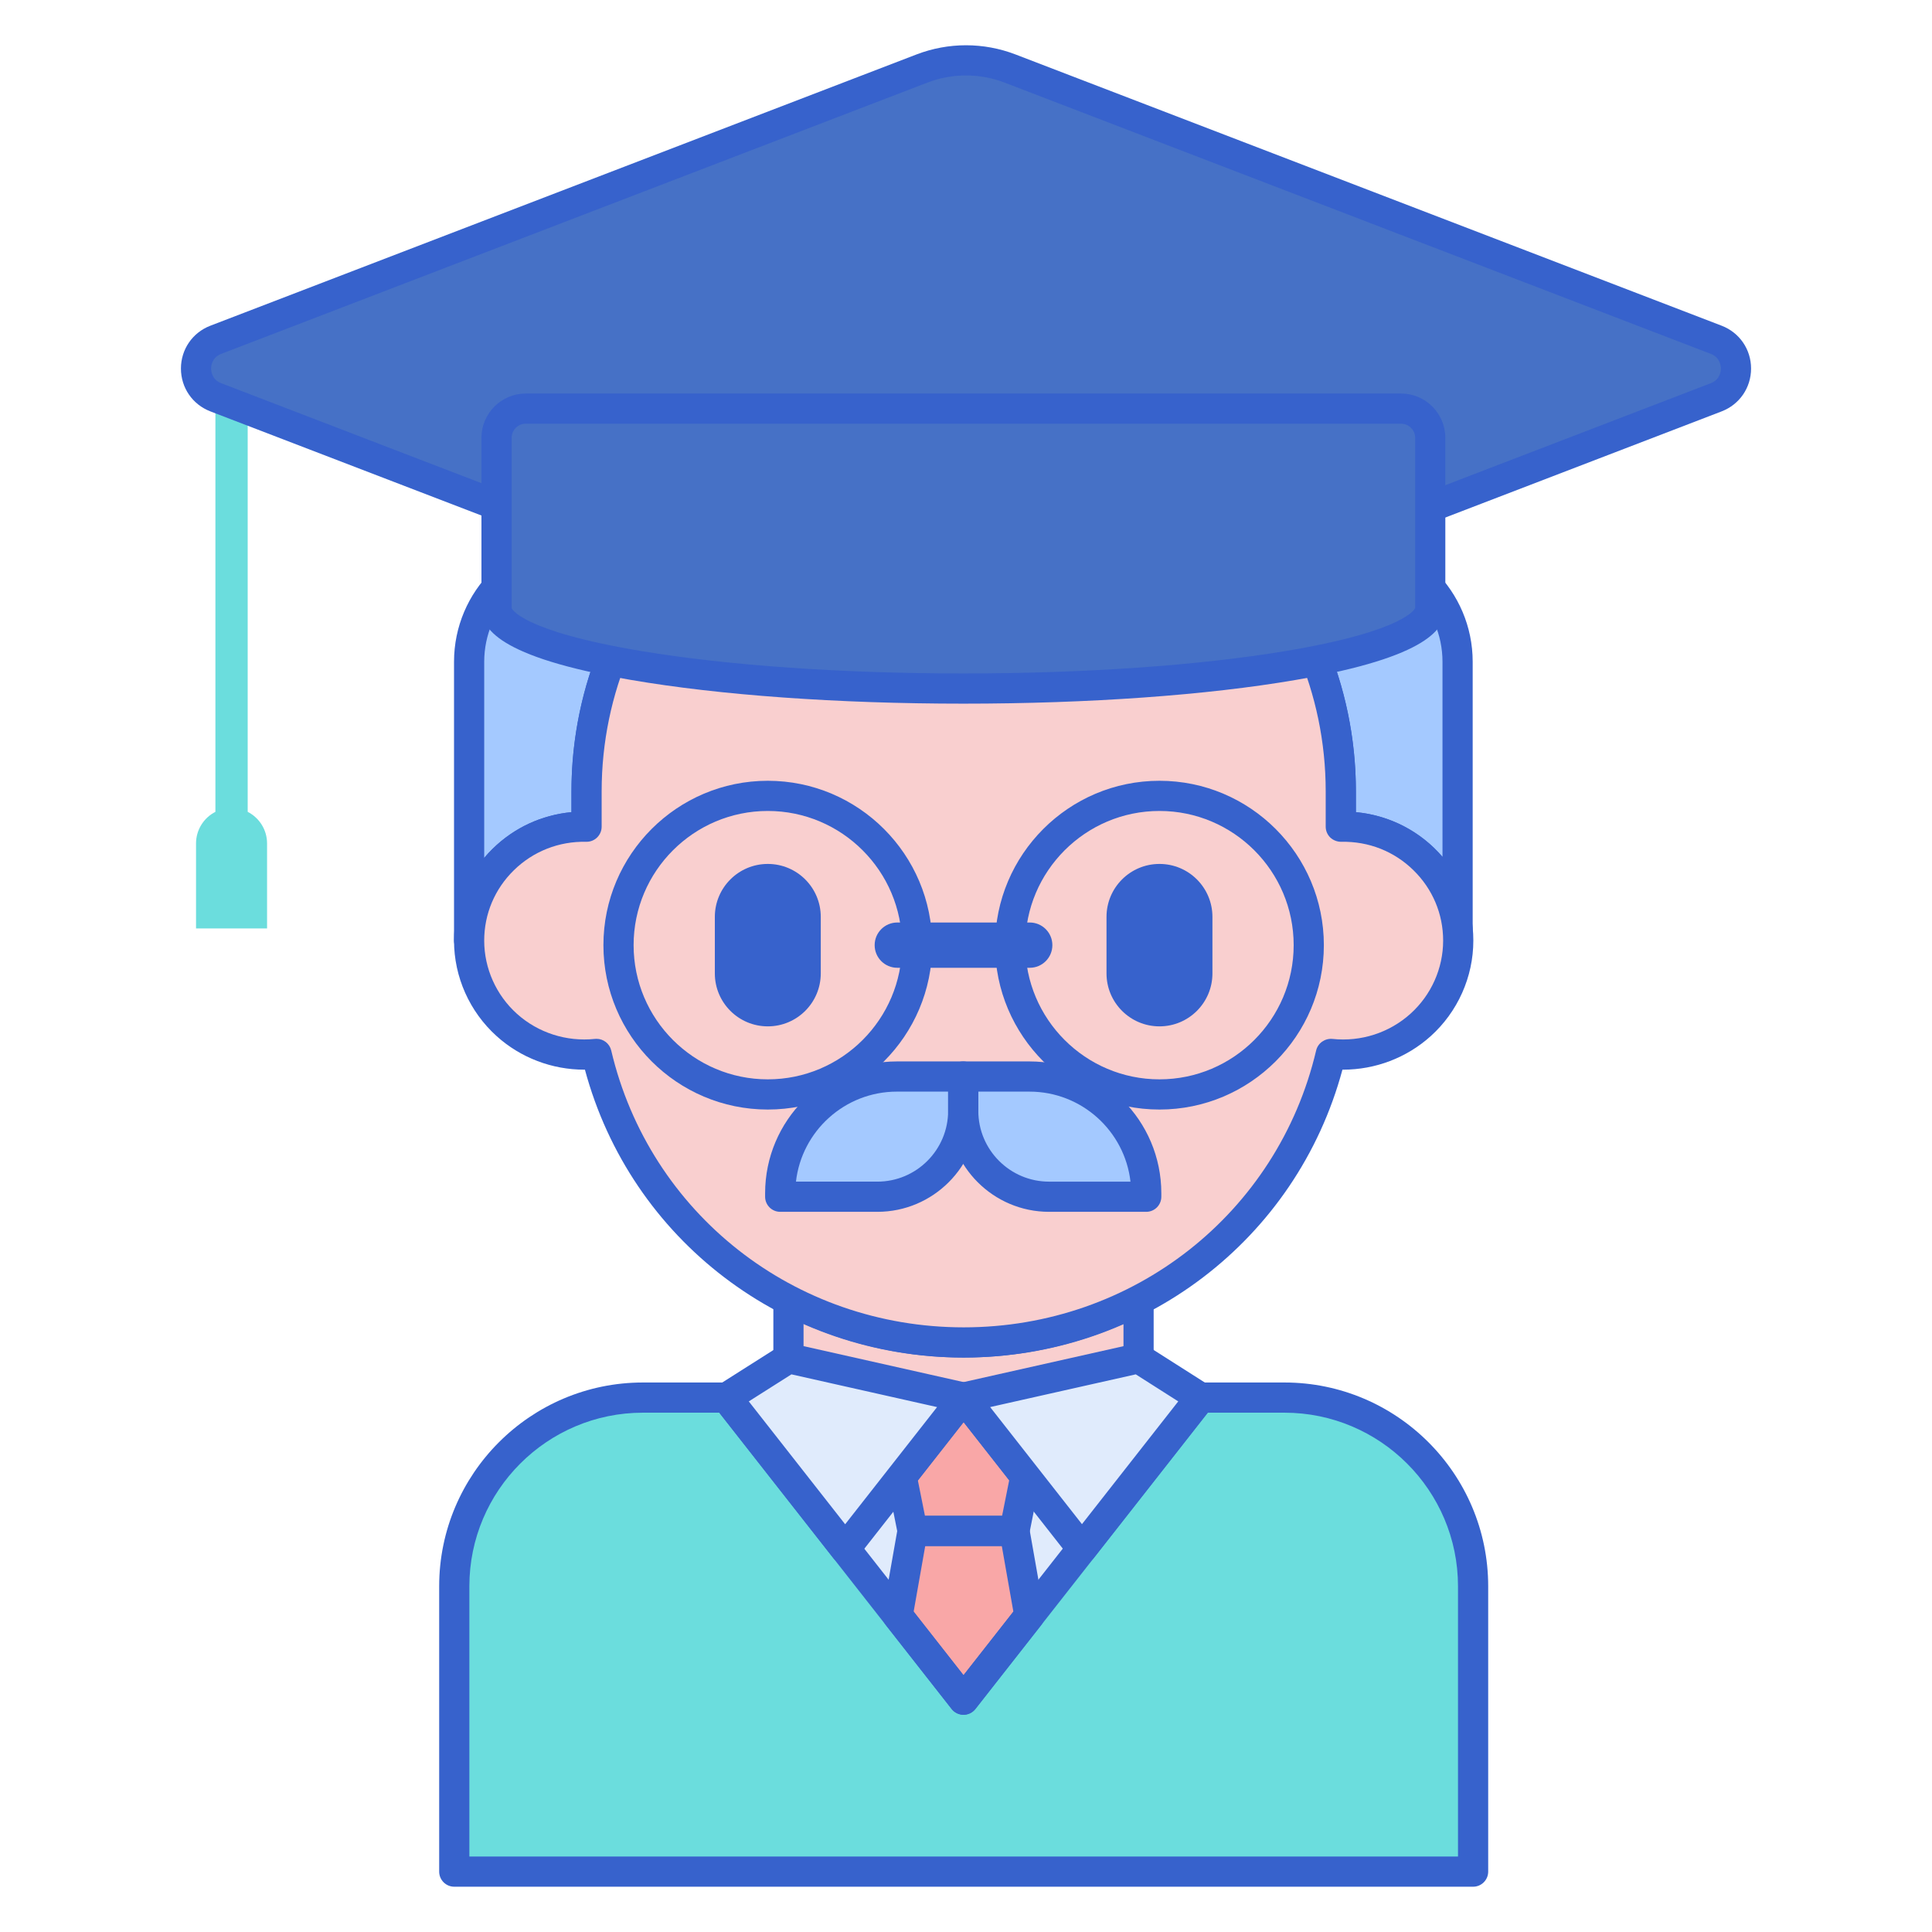 <?xml version="1.0" encoding="utf-8"?>
<!-- Generator: Adobe Illustrator 22.1.0, SVG Export Plug-In . SVG Version: 6.00 Build 0)  -->
<svg version="1.1" id="Layer_1" xmlns="http://www.w3.org/2000/svg" xmlns:xlink="http://www.w3.org/1999/xlink" x="0px" y="0px"
	 viewBox="0 0 256 256" style="enable-background:new 0 0 256 256;" xml:space="preserve">
<style type="text/css">
	.st0{fill:#E0EBFC;}
	.st1{fill:#3762CC;}
	.st2{fill:#4671C6;}
	.st3{fill:#6BDDDD;}
	.st4{fill:#F9A7A7;}
	.st5{fill:#A4C9FF;}
	.st6{fill:#FFEA92;}
	.st7{fill:#F9CFCF;}
	.st8{fill:#FFE164;}
	.st9{fill:#FFDC85;}
	.st10{fill:#FFEA94;}
	.st11{fill:#B9BEFC;}
	.st12{fill:#EAA97D;}
</style>
<g>
	<g>
		<path class="st7" d="M127.693,177.882c-8.385,0-16.281-2.055-23.218-5.673v12.98h46.391v-12.956
			C143.94,175.836,136.06,177.882,127.693,177.882z"/>
	</g>
	<g>
		<path class="st1" d="M150.866,187.188h-46.392c-1.104,0-2-0.896-2-2v-12.979c0-0.699,0.365-1.348,0.963-1.71
			c0.599-0.364,1.344-0.386,1.962-0.063c6.832,3.563,14.541,5.446,22.294,5.446c7.736,0,15.431-1.875,22.25-5.424
			c0.621-0.321,1.363-0.297,1.961,0.064c0.597,0.363,0.962,1.011,0.962,1.71v12.956
			C152.866,186.293,151.971,187.188,150.866,187.188z M106.475,183.188h42.392v-7.777c-6.629,2.933-13.884,4.471-21.173,4.471
			c-7.306,0-14.577-1.545-21.219-4.49V183.188z"/>
	</g>
	<g>
		<path class="st3" d="M195.193,248h-135v-37.811c0-13.807,11.193-25,25-25h85c13.807,0,25,11.193,25,25V248z"/>
	</g>
	<g>
		<path class="st1" d="M195.193,250h-135c-1.104,0-2-0.896-2-2v-37.812c0-14.888,12.112-27,27-27h85c14.888,0,27,12.112,27,27V248
			C197.193,249.104,196.298,250,195.193,250z M62.193,246h131v-35.812c0-12.683-10.317-23-23-23h-85c-12.683,0-23,10.317-23,23V246z
			"/>
	</g>
	<g>
		<path class="st5" d="M77.723,109.54v-4.68c0-12.283,4.523-23.514,11.996-32.169H77.162c-8.284,0-15,6.716-15,15v36.94
			C62.162,116.276,69.046,109.363,77.723,109.54z"/>
	</g>
	<g>
		<path class="st5" d="M177.664,104.86v4.68c8.113-0.165,14.664,5.872,15.474,13.496V87.691c0-8.284-6.716-15-15-15h-12.471
			C173.14,81.347,177.664,92.577,177.664,104.86z"/>
	</g>
	<g>
		<path class="st1" d="M62.161,126.632c-1.104,0-2-0.896-2-2v-36.94c0-9.374,7.626-17,17-17h12.558c0.782,0,1.493,0.456,1.818,1.168
			c0.326,0.711,0.207,1.547-0.305,2.139c-7.422,8.598-11.51,19.558-11.51,30.862v4.68c0,0.537-0.217,1.053-0.601,1.429
			s-0.898,0.584-1.44,0.571c-3.623-0.08-7.032,1.266-9.591,3.772c-2.534,2.482-3.93,5.792-3.93,9.319
			C64.161,125.736,63.266,126.632,62.161,126.632z M77.161,74.691c-7.168,0-13,5.832-13,13v25.98c0.354-0.42,0.731-0.826,1.13-1.217
			c2.847-2.789,6.493-4.469,10.432-4.84v-2.755c0-10.856,3.475-21.42,9.855-30.169H77.161z"/>
	</g>
	<g>
		<path class="st1" d="M193.136,125.036c-1.016,0-1.878-0.767-1.987-1.788c-0.725-6.815-6.518-11.85-13.444-11.708
			c-0.53,0.008-1.057-0.195-1.44-0.571s-0.601-0.892-0.601-1.429v-4.68c0-11.305-4.088-22.265-11.51-30.862
			c-0.512-0.592-0.631-1.428-0.305-2.139c0.325-0.712,1.036-1.168,1.818-1.168h12.471c9.374,0,17,7.626,17,17v35.345
			c0,1.063-0.832,1.94-1.895,1.997C193.208,125.035,193.172,125.036,193.136,125.036z M179.663,107.614
			c4.583,0.43,8.648,2.61,11.475,5.91V87.691c0-7.168-5.832-13-13-13h-8.33c6.381,8.749,9.855,19.313,9.855,30.169V107.614z"/>
	</g>
	<g>
		<path class="st3" d="M32.821,107.573c0-12.016,0-40.139,0-53.305l-4.228-1.625c-0.018-0.007-0.032-0.017-0.05-0.024
			c0,19.738,0,34.435,0,54.953c-1.523,0.779-2.567,2.36-2.567,4.188v11.266h9.412v-11.266
			C35.388,109.934,34.343,108.352,32.821,107.573z"/>
	</g>
	<g>
		<path class="st7" d="M177.663,109.54v-4.679c0-27.349-22.372-49.52-49.97-49.52l0,0c-27.598,0-49.97,22.171-49.97,49.52v4.679
			c-8.677-0.176-15.561,6.736-15.561,15.092c0,8.922,7.789,15.98,16.881,15.018c5.157,21.909,24.975,38.232,48.651,38.232
			c23.677,0,43.494-16.325,48.651-38.232c9.079,0.96,16.881-6.084,16.881-15.018C193.225,116.272,186.335,109.364,177.663,109.54z"
			/>
	</g>
	<g>
		<path class="st1" d="M153.636,135.998L153.636,135.998c-3.876,0-7.018-3.142-7.018-7.018v-7.486c0-3.876,3.142-7.018,7.018-7.018
			h0c3.876,0,7.018,3.142,7.018,7.018v7.486C160.654,132.856,157.512,135.998,153.636,135.998z"/>
	</g>
	<g>
		<path class="st1" d="M101.738,135.998L101.738,135.998c-3.876,0-7.018-3.142-7.018-7.018v-7.486c0-3.876,3.142-7.018,7.018-7.018
			h0c3.876,0,7.018,3.142,7.018,7.018v7.486C108.755,132.856,105.613,135.998,101.738,135.998z"/>
	</g>
	<g>
		<polygon class="st0" points="127.671,185.189 96.281,185.189 127.671,225.214 159.06,185.189 		"/>
	</g>
	<g>
		<path class="st4" d="M127.682,185.203l-8.209,10.466c0.241,1.126,0.015,0.015,1.447,7.184h6.751h6.751
			c1.458-7.3,1.211-6.084,1.452-7.206L127.682,185.203z"/>
	</g>
	<g>
		<path class="st4" d="M118.938,214.08l8.732,11.135l8.732-11.135l-1.981-11.226c-4.892,0-8.626,0-13.502,0L118.938,214.08z"/>
	</g>
	<g>
		<path class="st1" d="M134.422,204.854H120.92c-0.953,0-1.774-0.673-1.961-1.608l-0.644-3.22c-0.618-3.099-0.618-3.099-0.732-3.63
			l-0.066-0.307c-0.124-0.58,0.016-1.187,0.383-1.653l8.209-10.467c0.758-0.967,2.389-0.967,3.146,0l8.191,10.444
			c0.367,0.467,0.507,1.072,0.383,1.653l-0.071,0.328c-0.107,0.497-0.107,0.497-0.746,3.702l-0.629,3.148
			C136.196,204.181,135.376,204.854,134.422,204.854z M122.561,200.854h10.221l0.308-1.539c0.393-1.968,0.548-2.748,0.634-3.168
			l-6.041-7.702l-6.059,7.725c0.085,0.417,0.235,1.171,0.615,3.073L122.561,200.854z"/>
	</g>
	<g>
		<path class="st1" d="M127.671,227.215c-0.614,0-1.194-0.282-1.574-0.766l-8.732-11.135c-0.351-0.447-0.494-1.022-0.396-1.582
			l1.981-11.227c0.169-0.956,0.999-1.652,1.97-1.652h13.502c0.971,0,1.801,0.696,1.97,1.652l1.98,11.227
			c0.099,0.56-0.045,1.135-0.396,1.582l-8.731,11.135C128.865,226.933,128.285,227.215,127.671,227.215z M121.063,213.549
			l6.607,8.425l6.606-8.425l-1.533-8.695h-10.146L121.063,213.549z"/>
	</g>
	<g>
		<path class="st1" d="M127.671,227.215c-0.614,0-1.194-0.282-1.574-0.766l-31.39-40.026c-0.472-0.603-0.559-1.421-0.225-2.109
			c0.335-0.688,1.033-1.125,1.799-1.125h62.778c0.766,0,1.464,0.437,1.799,1.125c0.334,0.688,0.247,1.507-0.225,2.109
			l-31.389,40.026C128.865,226.933,128.285,227.215,127.671,227.215z M100.392,187.188l27.279,34.785l27.278-34.785H100.392z"/>
	</g>
	<g>
		<path class="st1" d="M127.693,179.882c-23.714,0-44.113-15.601-50.187-38.146c-0.029,0.001-0.059,0.001-0.087,0.001
			c-4.27,0-8.415-1.567-11.598-4.432c-3.598-3.237-5.661-7.856-5.661-12.673c0-4.611,1.822-8.936,5.13-12.177
			c2.847-2.789,6.493-4.469,10.432-4.84v-2.755c0-28.408,23.313-51.52,51.971-51.52c28.656,0,51.97,23.111,51.97,51.52v2.755
			c3.939,0.371,7.586,2.052,10.433,4.842c3.308,3.241,5.129,7.564,5.129,12.175c0,4.816-2.063,9.436-5.66,12.673
			c-3.183,2.863-7.329,4.431-11.598,4.432c-0.028,0-0.058,0-0.087-0.001C171.807,164.281,151.406,179.882,127.693,179.882z
			 M79.045,137.65c0.917,0,1.73,0.631,1.945,1.542c5.084,21.603,24.289,36.689,46.703,36.689s41.619-15.087,46.703-36.689
			c0.231-0.98,1.167-1.625,2.157-1.531c3.783,0.404,7.54-0.815,10.335-3.33c2.756-2.479,4.336-6.015,4.336-9.699
			c0-3.526-1.396-6.836-3.929-9.318c-2.558-2.506-5.922-3.847-9.593-3.773c-0.49,0.008-1.056-0.195-1.439-0.571
			s-0.601-0.892-0.601-1.429v-4.68c0-26.202-21.52-47.52-47.97-47.52c-26.451,0-47.971,21.317-47.971,47.52v4.68
			c0,0.537-0.217,1.053-0.601,1.429s-0.898,0.584-1.44,0.571c-3.623-0.08-7.032,1.266-9.591,3.772
			c-2.534,2.482-3.93,5.792-3.93,9.319c0,3.684,1.581,7.22,4.337,9.7c2.796,2.516,6.565,3.726,10.335,3.329
			C78.904,137.654,78.975,137.65,79.045,137.65z"/>
	</g>
	<g>
		<path class="st1" d="M101.737,147.02c-12.01,0-21.781-9.771-21.781-21.782c0-12.01,9.771-21.781,21.781-21.781
			c12.011,0,21.782,9.771,21.782,21.781C123.52,137.248,113.748,147.02,101.737,147.02z M101.737,107.456
			c-9.805,0-17.781,7.977-17.781,17.781s7.977,17.782,17.781,17.782s17.782-7.978,17.782-17.782S111.542,107.456,101.737,107.456z"
			/>
	</g>
	<g>
		<path class="st1" d="M153.636,147.02c-12.01,0-21.781-9.771-21.781-21.782c0-12.01,9.771-21.781,21.781-21.781
			c12.011,0,21.782,9.771,21.782,21.781C175.418,137.248,165.646,147.02,153.636,147.02z M153.636,107.456
			c-9.805,0-17.781,7.977-17.781,17.781s7.977,17.782,17.781,17.782s17.782-7.978,17.782-17.782S163.44,107.456,153.636,107.456z"/>
	</g>
	<g>
		<path class="st1" d="M136.444,128.237h-17.548c-1.657,0-3-1.343-3-3s1.343-3,3-3h17.548c1.657,0,3,1.343,3,3
			S138.102,128.237,136.444,128.237z"/>
	</g>
	<g>
		<polygon class="st0" points="96.281,185.189 111.986,205.215 127.693,185.189 104.497,179.976 		"/>
	</g>
	<g>
		<polygon class="st0" points="150.866,179.976 127.671,185.189 143.366,205.2 159.06,185.189 		"/>
	</g>
	<g>
		<path class="st1" d="M111.986,207.215L111.986,207.215c-0.614,0-1.194-0.282-1.574-0.766l-15.705-20.026
			c-0.349-0.444-0.492-1.017-0.396-1.573s0.422-1.047,0.899-1.35l8.216-5.213c0.447-0.285,0.99-0.381,1.51-0.263l23.196,5.213
			c0.67,0.15,1.215,0.634,1.445,1.28c0.23,0.646,0.113,1.365-0.311,1.905l-15.707,20.026
			C113.181,206.933,112.601,207.215,111.986,207.215z M99.219,185.693l12.768,16.28l12.18-15.528l-19.298-4.337L99.219,185.693z"/>
	</g>
	<g>
		<path class="st1" d="M143.366,207.2c-0.614,0-1.194-0.282-1.573-0.766l-15.695-20.012c-0.424-0.54-0.541-1.26-0.311-1.905
			c0.23-0.646,0.775-1.13,1.445-1.28l23.195-5.213c0.516-0.12,1.063-0.023,1.512,0.264l8.193,5.213
			c0.477,0.303,0.803,0.794,0.898,1.35c0.095,0.557-0.05,1.128-0.397,1.572l-15.693,20.012
			C144.561,206.918,143.98,207.2,143.366,207.2z M131.198,186.445l12.168,15.514l12.758-16.268l-5.63-3.582L131.198,186.445z"/>
	</g>
	<g>
		<path class="st2" d="M133.853,9.086l93.554,35.939c3.49,1.341,3.49,6.278,0,7.618l-93.554,35.939
			c-3.768,1.447-7.939,1.447-11.707,0L28.593,52.643c-3.49-1.341-3.49-6.278,0-7.618l93.554-35.939
			C125.915,7.638,130.085,7.638,133.853,9.086z"/>
	</g>
	<g>
		<path class="st1" d="M128,91.67c-2.227,0-4.452-0.406-6.571-1.221L27.876,54.511c-2.37-0.91-3.901-3.139-3.901-5.677
			s1.531-4.767,3.901-5.677L121.43,7.219c4.237-1.628,8.904-1.629,13.142,0l93.553,35.938c2.37,0.91,3.901,3.139,3.901,5.677
			s-1.531,4.767-3.901,5.677L134.57,90.449C132.452,91.263,130.226,91.67,128,91.67z M128,9.998c-1.74,0-3.48,0.318-5.136,0.955
			L29.31,46.892c-1.238,0.476-1.335,1.607-1.335,1.942s0.097,1.467,1.335,1.942l93.554,35.938c3.313,1.273,6.962,1.273,10.272,0
			l93.555-35.938c1.238-0.476,1.335-1.607,1.335-1.942s-0.097-1.467-1.335-1.942l-93.554-35.938h-0.001
			C131.48,10.316,129.74,9.998,128,9.998z"/>
	</g>
	<g>
		<path class="st2" d="M185.644,54.145H69.664c-2.138,0-3.871,1.733-3.871,3.871v22.566h0.001c0,5.886,27.695,10.657,61.86,10.657
			c34.164,0,61.86-4.771,61.86-10.657V58.015C189.514,55.877,187.781,54.145,185.644,54.145z"/>
	</g>
	<g>
		<path class="st1" d="M127.654,93.238c-16.634,0-32.288-1.119-44.081-3.15c-17.728-3.055-19.778-6.889-19.778-9.507l-0.001-22.564
			c0-3.238,2.633-5.872,5.869-5.872h115.981c3.236,0,5.87,2.634,5.87,5.872v22.564c0,2.618-2.051,6.452-19.779,9.507
			C159.943,92.119,144.288,93.238,127.654,93.238z M69.663,56.145c-1.03,0-1.869,0.84-1.869,1.872v22.564
			c0.005,0.011,1.117,3.019,17.257,5.7c11.48,1.906,26.611,2.957,42.604,2.957s31.122-1.05,42.604-2.957
			c16.14-2.681,17.252-5.689,17.259-5.719l-0.002-22.546c0-1.032-0.839-1.872-1.87-1.872H69.663z"/>
	</g>
	<g>
		<path class="st5" d="M151.882,158.574h-12.875c-6.282,0-11.375-5.093-11.375-11.375v-4.553h8.786
			c8.54,0,15.464,6.923,15.464,15.464V158.574z"/>
	</g>
	<g>
		<path class="st5" d="M103.382,158.574h12.875c6.282,0,11.375-5.093,11.375-11.375v-4.553h-8.786
			c-8.54,0-15.464,6.923-15.464,15.464V158.574z"/>
	</g>
	<g>
		<path class="st1" d="M151.882,160.573h-12.875c-7.375,0-13.375-6-13.375-13.375v-4.553c0-1.104,0.896-2,2-2h8.786
			c9.63,0,17.464,7.834,17.464,17.464v0.464C153.882,159.678,152.986,160.573,151.882,160.573z M129.632,144.646v2.553
			c0,5.169,4.206,9.375,9.375,9.375h10.788c-0.765-6.703-6.473-11.928-13.377-11.928H129.632z"/>
	</g>
	<g>
		<path class="st1" d="M116.257,160.573h-12.875c-1.104,0-2-0.896-2-2v-0.464c0-9.63,7.834-17.464,17.464-17.464h8.786
			c1.104,0,2,0.896,2,2v4.553C129.632,154.573,123.632,160.573,116.257,160.573z M105.469,156.573h10.788
			c5.169,0,9.375-4.206,9.375-9.375v-2.553h-6.786C111.941,144.646,106.233,149.87,105.469,156.573z"/>
	</g>
</g>
</svg>
